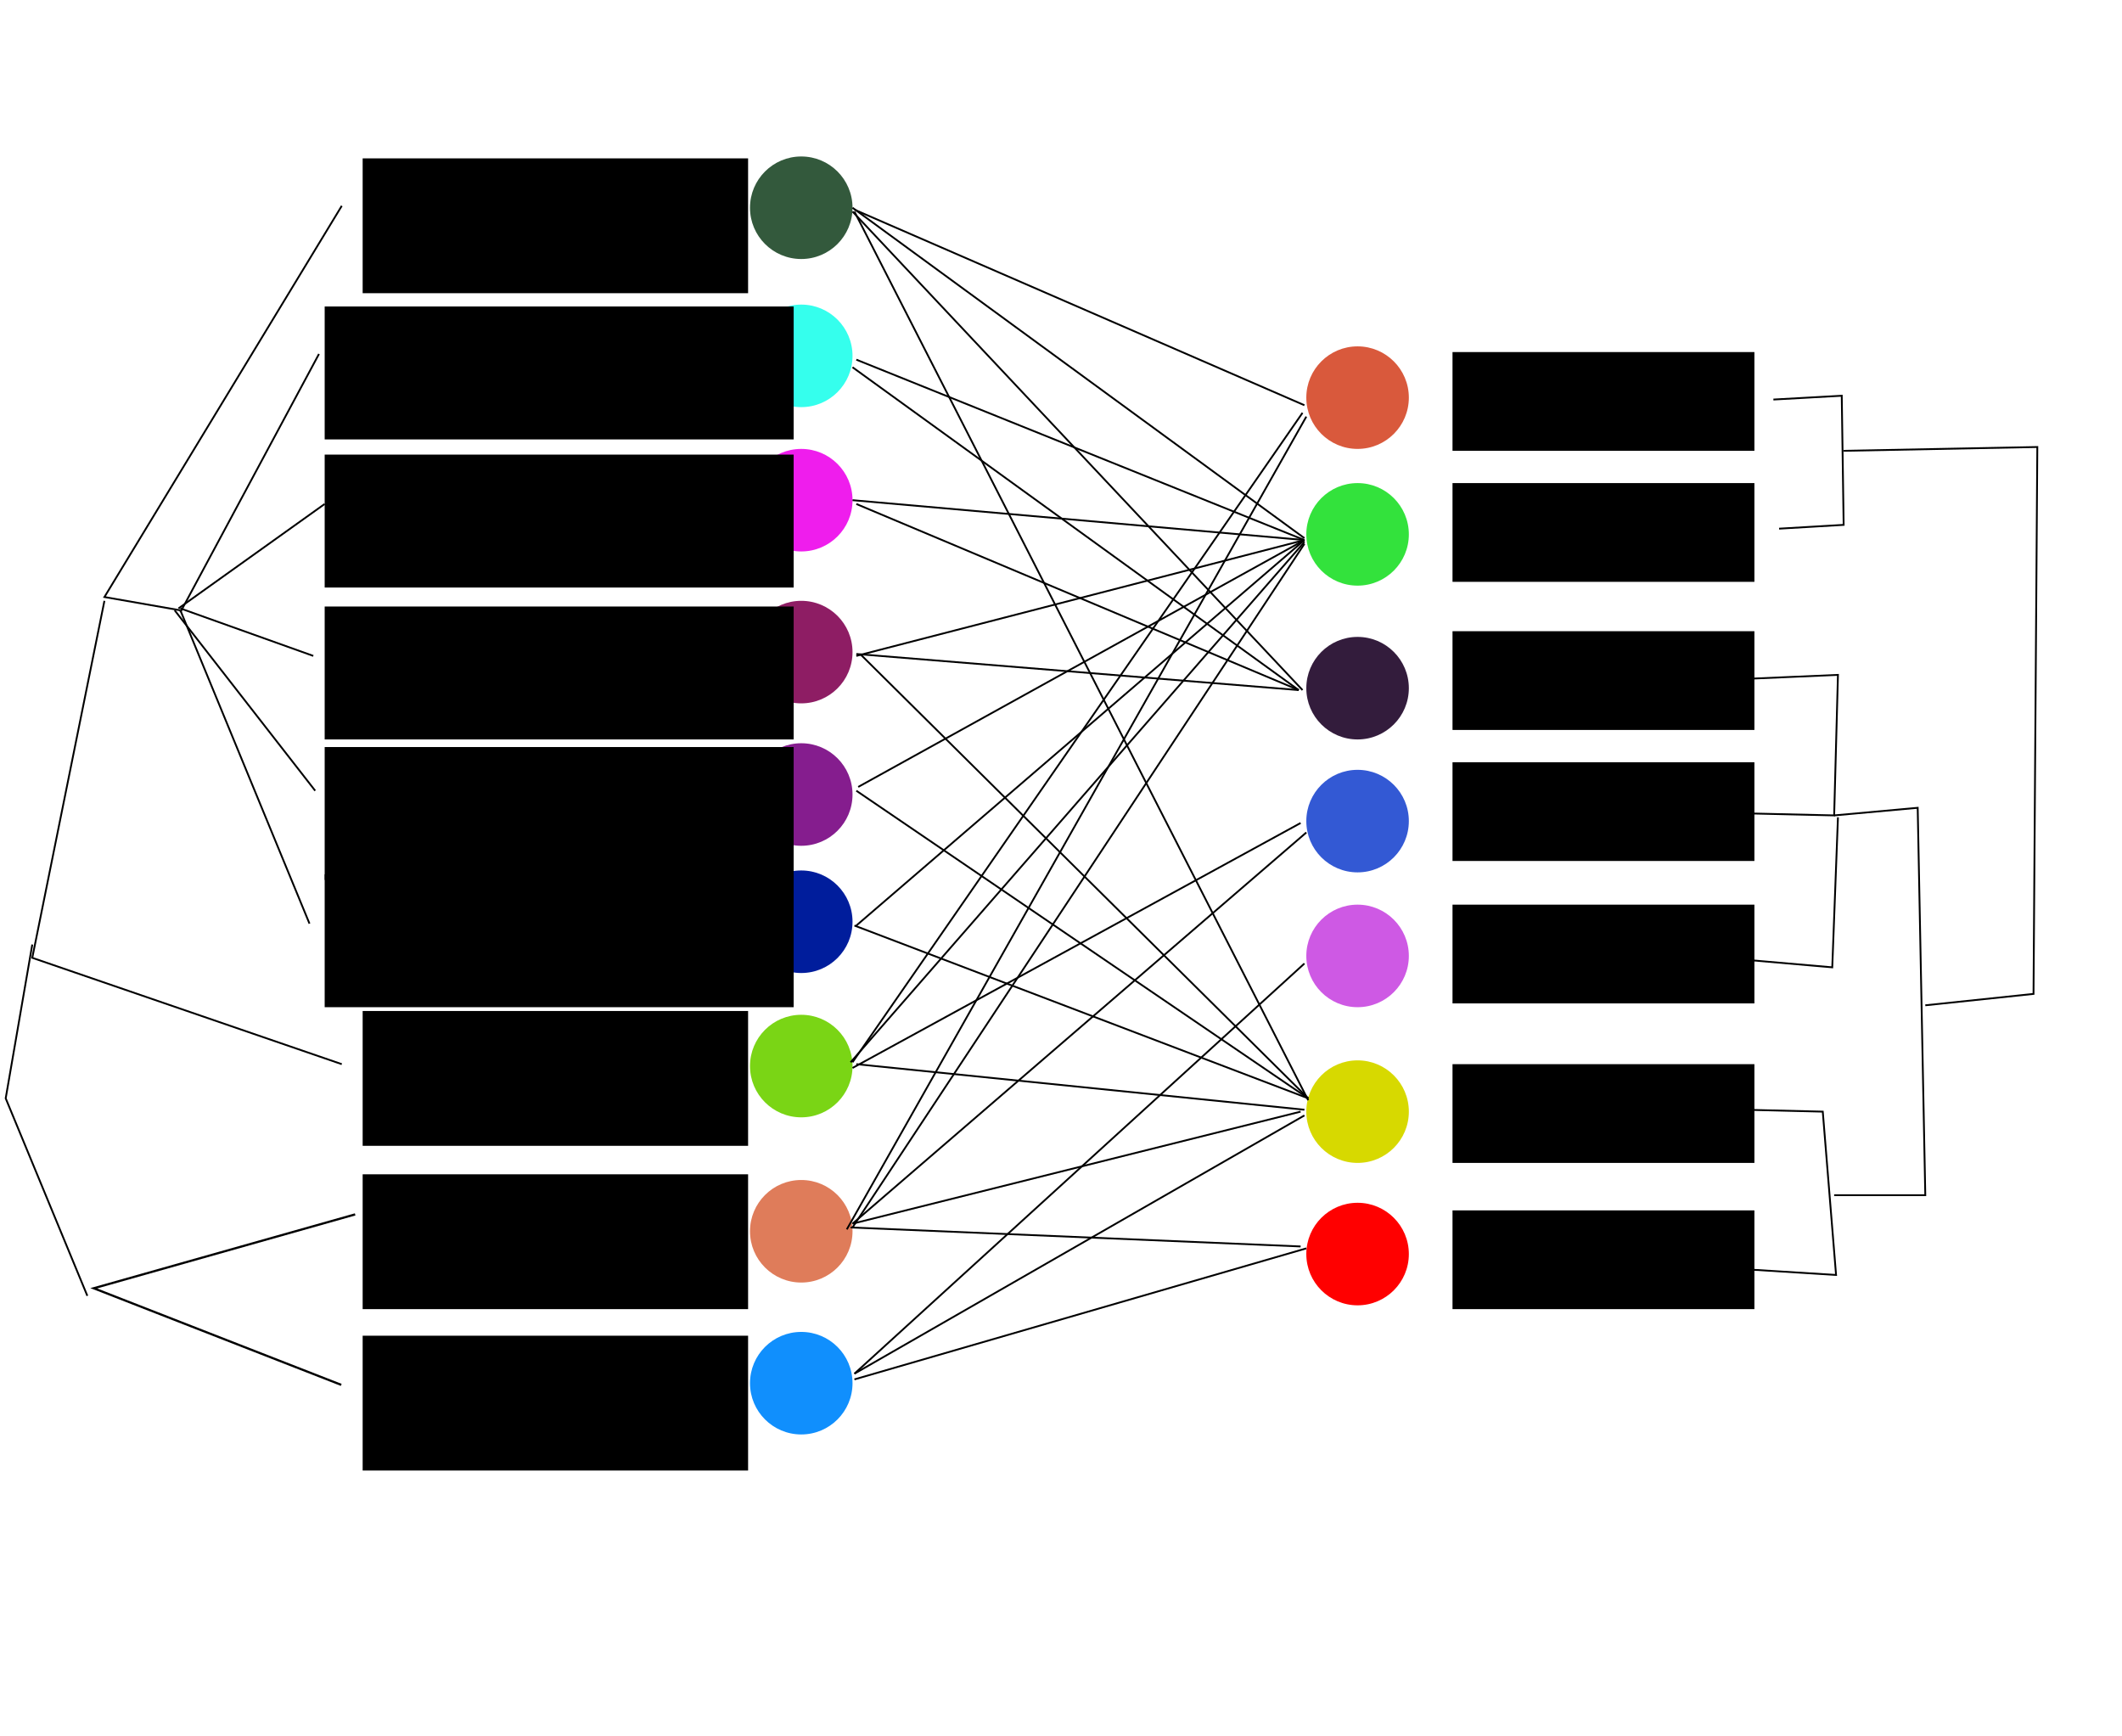 <svg xmlns="http://www.w3.org/2000/svg" xmlns:svg="http://www.w3.org/2000/svg" id="svg2" width="330mm" height="270mm" version="1.1" viewBox="0 0 1169.291 956.693"><g id="layer1" transform="translate(0,-95.669)"><circle style="opacity:1;fill:#33593c;fill-opacity:1;fill-rule:nonzero;stroke:none;stroke-width:3.543;stroke-linecap:round;stroke-linejoin:round;stroke-miterlimit:4;stroke-dasharray:none;stroke-dashoffset:10.328;stroke-opacity:1" id="path4136" cx="441.518" cy="210.129" r="28.249"/><circle id="circle4138" cx="441.518" cy="454.952" r="28.249" style="opacity:1;fill:#8e1d64;fill-opacity:1;fill-rule:nonzero;stroke:none;stroke-width:3.543;stroke-linecap:round;stroke-linejoin:round;stroke-miterlimit:4;stroke-dasharray:none;stroke-dashoffset:10.328;stroke-opacity:1"/><circle style="opacity:1;fill:#7ad515;fill-opacity:1;fill-rule:nonzero;stroke:none;stroke-width:3.543;stroke-linecap:round;stroke-linejoin:round;stroke-miterlimit:4;stroke-dasharray:none;stroke-dashoffset:10.328;stroke-opacity:1" id="circle4140" cx="441.518" cy="683.035" r="28.249"/><circle id="circle4142" cx="441.518" cy="774.059" r="28.249" style="opacity:1;fill:#df7c5a;fill-opacity:1;fill-rule:nonzero;stroke:none;stroke-width:3.543;stroke-linecap:round;stroke-linejoin:round;stroke-miterlimit:4;stroke-dasharray:none;stroke-dashoffset:10.328;stroke-opacity:1"/><circle style="opacity:1;fill:#108ffd;fill-opacity:1;fill-rule:nonzero;stroke:none;stroke-width:3.543;stroke-linecap:round;stroke-linejoin:round;stroke-miterlimit:4;stroke-dasharray:none;stroke-dashoffset:10.328;stroke-opacity:1" id="circle4144" cx="441.518" cy="857.759" r="28.249"/><circle id="circle4146" cx="748.07" cy="708.145" r="28.249" style="opacity:1;fill:#d7d900;fill-opacity:1;fill-rule:nonzero;stroke:none;stroke-width:3.543;stroke-linecap:round;stroke-linejoin:round;stroke-miterlimit:4;stroke-dasharray:none;stroke-dashoffset:10.328;stroke-opacity:1"/><circle style="opacity:1;fill:#ce59e4;fill-opacity:1;fill-rule:nonzero;stroke:none;stroke-width:3.543;stroke-linecap:round;stroke-linejoin:round;stroke-miterlimit:4;stroke-dasharray:none;stroke-dashoffset:10.328;stroke-opacity:1" id="circle4148" cx="748.07" cy="622.353" r="28.249"/><circle id="circle4150" cx="748.07" cy="548.069" r="28.249" style="opacity:1;fill:#3359d4;fill-opacity:1;fill-rule:nonzero;stroke:none;stroke-width:3.543;stroke-linecap:round;stroke-linejoin:round;stroke-miterlimit:4;stroke-dasharray:none;stroke-dashoffset:10.328;stroke-opacity:1"/><circle style="opacity:1;fill:#331c3c;fill-opacity:1;fill-rule:nonzero;stroke:none;stroke-width:3.543;stroke-linecap:round;stroke-linejoin:round;stroke-miterlimit:4;stroke-dasharray:none;stroke-dashoffset:10.328;stroke-opacity:1" id="circle4152" cx="748.07" cy="474.831" r="28.249"/><circle id="circle4154" cx="748.07" cy="390.085" r="28.249" style="opacity:1;fill:#33e23c;fill-opacity:1;fill-rule:nonzero;stroke:none;stroke-width:3.543;stroke-linecap:round;stroke-linejoin:round;stroke-miterlimit:4;stroke-dasharray:none;stroke-dashoffset:10.328;stroke-opacity:1"/><circle style="opacity:1;fill:#d9593c;fill-opacity:1;fill-rule:nonzero;stroke:none;stroke-width:3.543;stroke-linecap:round;stroke-linejoin:round;stroke-miterlimit:4;stroke-dasharray:none;stroke-dashoffset:10.328;stroke-opacity:1" id="circle4156" cx="748.07" cy="314.754" r="28.249"/><circle id="circle4158" cx="748.07" cy="786.614" r="28.249" style="opacity:1;fill:red;fill-opacity:1;fill-rule:nonzero;stroke:none;stroke-width:3.543;stroke-linecap:round;stroke-linejoin:round;stroke-miterlimit:4;stroke-dasharray:none;stroke-dashoffset:10.328;stroke-opacity:1"/><flowRoot id="flowRoot4160" transform="translate(159.03,56.33)" xml:space="preserve" style="font-style:normal;font-weight:400;font-size:40px;line-height:125%;font-family:sans-serif;letter-spacing:0;word-spacing:0;fill:#000;fill-opacity:1;stroke:none;stroke-width:1px;stroke-linecap:butt;stroke-linejoin:miter;stroke-opacity:1"><flowRegion id="flowRegion4162"><rect id="rect4164" width="166.354" height="54.405" x="641.353" y="233.314"/></flowRegion><flowPara id="flowPara4166">Gene A</flowPara></flowRoot><flowRoot transform="translate(159.03,128.522)" style="font-style:normal;font-weight:400;font-size:40px;line-height:125%;font-family:sans-serif;letter-spacing:0;word-spacing:0;fill:#000;fill-opacity:1;stroke:none;stroke-width:1px;stroke-linecap:butt;stroke-linejoin:miter;stroke-opacity:1" id="flowRoot4168" xml:space="preserve"><flowRegion id="flowRegion4170"><rect id="rect4172" width="166.354" height="54.405" x="641.353" y="233.314"/></flowRegion><flowPara id="flowPara4174">Gene B</flowPara></flowRoot><flowRoot id="flowRoot4176" transform="translate(159.03,210.129)" xml:space="preserve" style="font-style:normal;font-weight:400;font-size:40px;line-height:125%;font-family:sans-serif;letter-spacing:0;word-spacing:0;fill:#000;fill-opacity:1;stroke:none;stroke-width:1px;stroke-linecap:butt;stroke-linejoin:miter;stroke-opacity:1"><flowRegion id="flowRegion4178"><rect id="rect4180" width="166.354" height="54.405" x="641.353" y="233.314"/></flowRegion><flowPara id="flowPara4182">Gene C</flowPara></flowRoot><flowRoot transform="translate(159.03,282.321)" style="font-style:normal;font-weight:400;font-size:40px;line-height:125%;font-family:sans-serif;letter-spacing:0;word-spacing:0;fill:#000;fill-opacity:1;stroke:none;stroke-width:1px;stroke-linecap:butt;stroke-linejoin:miter;stroke-opacity:1" id="flowRoot4184" xml:space="preserve"><flowRegion id="flowRegion4186"><rect id="rect4188" width="166.354" height="54.405" x="641.353" y="233.314"/></flowRegion><flowPara id="flowPara4190">Gene D</flowPara></flowRoot><flowRoot id="flowRoot4192" transform="translate(159.03,360.79)" xml:space="preserve" style="font-style:normal;font-weight:400;font-size:40px;line-height:125%;font-family:sans-serif;letter-spacing:0;word-spacing:0;fill:#000;fill-opacity:1;stroke:none;stroke-width:1px;stroke-linecap:butt;stroke-linejoin:miter;stroke-opacity:1"><flowRegion id="flowRegion4194"><rect id="rect4196" width="166.354" height="54.405" x="641.353" y="233.314"/></flowRegion><flowPara id="flowPara4198">Gene E</flowPara></flowRoot><flowRoot transform="translate(159.03,448.675)" style="font-style:normal;font-weight:400;font-size:40px;line-height:125%;font-family:sans-serif;letter-spacing:0;word-spacing:0;fill:#000;fill-opacity:1;stroke:none;stroke-width:1px;stroke-linecap:butt;stroke-linejoin:miter;stroke-opacity:1" id="flowRoot4200" xml:space="preserve"><flowRegion id="flowRegion4202"><rect id="rect4204" width="166.354" height="54.405" x="641.353" y="233.314"/></flowRegion><flowPara id="flowPara4206">Gene F</flowPara></flowRoot><flowRoot id="flowRoot4208" transform="translate(159.03,529.236)" xml:space="preserve" style="font-style:normal;font-weight:400;font-size:40px;line-height:125%;font-family:sans-serif;letter-spacing:0;word-spacing:0;fill:#000;fill-opacity:1;stroke:none;stroke-width:1px;stroke-linecap:butt;stroke-linejoin:miter;stroke-opacity:1"><flowRegion id="flowRegion4210"><rect id="rect4212" width="166.354" height="54.405" x="641.353" y="233.314"/></flowRegion><flowPara id="flowPara4214">Gene G</flowPara></flowRoot><flowRoot id="flowRoot4216" transform="translate(139.152,-102.7)" xml:space="preserve" style="font-style:normal;font-weight:400;font-size:40px;line-height:125%;font-family:sans-serif;letter-spacing:0;word-spacing:0;fill:#000;fill-opacity:1;stroke:none;stroke-width:1px;stroke-linecap:butt;stroke-linejoin:miter;stroke-opacity:1"><flowRegion id="flowRegion4218"><rect id="rect4220" width="212.389" height="74.284" x="60.683" y="285.627"/></flowRegion><flowPara id="flowPara4222">Family Z</flowPara></flowRoot><flowRoot transform="translate(118.226,144.215)" style="font-style:normal;font-weight:400;font-size:40px;line-height:125%;font-family:sans-serif;letter-spacing:0;word-spacing:0;fill:#000;fill-opacity:1;stroke:none;stroke-width:1px;stroke-linecap:butt;stroke-linejoin:miter;stroke-opacity:1" id="flowRoot4224" xml:space="preserve"><flowRegion id="flowRegion4226"><rect id="rect4228" width="258.424" height="73.238" x="60.683" y="285.627"/></flowRegion><flowPara id="flowPara4230">FY Genus 3</flowPara></flowRoot><flowRoot id="flowRoot4232" transform="translate(139.152,367.067)" xml:space="preserve" style="font-style:normal;font-weight:400;font-size:40px;line-height:125%;font-family:sans-serif;letter-spacing:0;word-spacing:0;fill:#000;fill-opacity:1;stroke:none;stroke-width:1px;stroke-linecap:butt;stroke-linejoin:miter;stroke-opacity:1"><flowRegion id="flowRegion4234"><rect id="rect4236" width="212.389" height="74.284" x="60.683" y="285.627"/></flowRegion><flowPara id="flowPara4238">Family X</flowPara></flowRoot><flowRoot transform="translate(139.152,457.045)" style="font-style:normal;font-weight:400;font-size:40px;line-height:125%;font-family:sans-serif;letter-spacing:0;word-spacing:0;fill:#000;fill-opacity:1;stroke:none;stroke-width:1px;stroke-linecap:butt;stroke-linejoin:miter;stroke-opacity:1" id="flowRoot4240" xml:space="preserve"><flowRegion id="flowRegion4242"><rect id="rect4244" width="212.389" height="74.284" x="60.683" y="285.627"/></flowRegion><flowPara id="flowPara4246">Family W</flowPara></flowRoot><flowRoot id="flowRoot4248" transform="translate(139.152,545.976)" xml:space="preserve" style="font-style:normal;font-weight:400;font-size:40px;line-height:125%;font-family:sans-serif;letter-spacing:0;word-spacing:0;fill:#000;fill-opacity:1;stroke:none;stroke-width:1px;stroke-linecap:butt;stroke-linejoin:miter;stroke-opacity:1"><flowRegion id="flowRegion4250"><rect id="rect4252" width="212.389" height="74.284" x="60.683" y="285.627"/></flowRegion><flowPara id="flowPara4254">Family V</flowPara></flowRoot><path style="fill:none;fill-rule:evenodd;stroke:#000;stroke-width:1px;stroke-linecap:butt;stroke-linejoin:miter;stroke-opacity:1" id="path4256" d="M 470.813,211.175 718.775,318.939"/><path style="fill:none;fill-rule:evenodd;stroke:#000;stroke-width:1;stroke-linecap:butt;stroke-linejoin:miter;stroke-opacity:1;stroke-miterlimit:4;stroke-dasharray:none" id="path4258" d="M 471.86,457.045 718.775,393.223"/><path style="fill:none;fill-rule:evenodd;stroke:#000;stroke-width:1px;stroke-linecap:butt;stroke-linejoin:miter;stroke-opacity:1" id="path4260" d="M 469.767,212.222 717.729,475.877"/><path style="fill:none;fill-rule:evenodd;stroke:#000;stroke-width:1;stroke-linecap:butt;stroke-linejoin:miter;stroke-opacity:1;stroke-miterlimit:4;stroke-dasharray:none" id="path4262" d="m 471.86,455.998 243.777,19.879"/><path style="fill:none;fill-rule:evenodd;stroke:#000;stroke-width:1px;stroke-linecap:butt;stroke-linejoin:miter;stroke-opacity:1" id="path4264" d="M 470.813,212.222 720.868,701.868"/><path style="fill:none;fill-rule:evenodd;stroke:#000;stroke-width:1;stroke-linecap:butt;stroke-linejoin:miter;stroke-opacity:1;stroke-miterlimit:4;stroke-dasharray:none" id="path4266" d="M 473.952,455.998 720.868,700.821"/><path style="fill:none;fill-rule:evenodd;stroke:#000;stroke-width:1px;stroke-linecap:butt;stroke-linejoin:miter;stroke-opacity:1" id="path4268" d="M 469.767,769.874 719.821,554.346"/><path style="fill:none;fill-rule:evenodd;stroke:#000;stroke-width:1px;stroke-linecap:butt;stroke-linejoin:miter;stroke-opacity:1" id="path4270" d="M 470.813,852.528 718.775,710.238"/><path style="fill:none;fill-rule:evenodd;stroke:#000;stroke-width:1px;stroke-linecap:butt;stroke-linejoin:miter;stroke-opacity:1" id="path4272" d="M 470.813,852.528 718.775,626.538"/><path style="fill:none;fill-rule:evenodd;stroke:#000;stroke-width:1px;stroke-linecap:butt;stroke-linejoin:miter;stroke-opacity:1" id="path4274" d="m 469.767,769.874 246.916,-61.729"/><path style="fill:none;fill-rule:evenodd;stroke:#000;stroke-width:1px;stroke-linecap:butt;stroke-linejoin:miter;stroke-opacity:1" id="path4276" d="M 469.767,680.943 717.729,323.124"/><path style="fill:none;fill-rule:evenodd;stroke:#000;stroke-width:1px;stroke-linecap:butt;stroke-linejoin:miter;stroke-opacity:1" id="path4278" d="M 468.721,680.943 718.775,394.27"/><path style="fill:none;fill-rule:evenodd;stroke:#000;stroke-width:1px;stroke-linecap:butt;stroke-linejoin:miter;stroke-opacity:1" id="path4280" d="m 469.767,771.967 249.008,-376.651"/><path style="fill:none;fill-rule:evenodd;stroke:#000;stroke-width:1px;stroke-linecap:butt;stroke-linejoin:miter;stroke-opacity:1" id="path4282" d="m 470.813,855.667 249.008,-72.191"/><path style="fill:none;fill-rule:evenodd;stroke:#000;stroke-width:1px;stroke-linecap:butt;stroke-linejoin:miter;stroke-opacity:1" id="path4284" d="m 466.628,773.013 253.193,-447.796"/><path style="fill:none;fill-rule:evenodd;stroke:#000;stroke-width:1px;stroke-linecap:butt;stroke-linejoin:miter;stroke-opacity:1" id="path4286" d="m 471.86,681.989 246.916,25.11"/><path style="fill:none;fill-rule:evenodd;stroke:#000;stroke-width:1px;stroke-linecap:butt;stroke-linejoin:miter;stroke-opacity:1" id="path4288" d="m 468.721,771.967 247.962,10.463"/><path style="fill:none;fill-rule:evenodd;stroke:#000;stroke-width:1px;stroke-linecap:butt;stroke-linejoin:miter;stroke-opacity:1" id="path4290" d="m 469.767,210.129 249.008,182.048"/><path style="fill:none;fill-rule:evenodd;stroke:#000;stroke-width:1px;stroke-linecap:butt;stroke-linejoin:miter;stroke-opacity:1" id="path4292" d="M 469.767,684.081 716.683,549.115"/><path style="fill:none;fill-rule:evenodd;stroke:#000;stroke-width:1px;stroke-linecap:butt;stroke-linejoin:miter;stroke-opacity:1" id="path4294" d="m 977.199,315.801 37.665,-2.093 1.046,71.145 -35.573,2.092"/><path style="fill:none;fill-rule:evenodd;stroke:#000;stroke-width:1px;stroke-linecap:butt;stroke-linejoin:miter;stroke-opacity:1" id="path4296" d="m 964.644,469.6 48.128,-2.093 -2.092,77.423 -44.989,-1.046"/><path style="fill:none;fill-rule:evenodd;stroke:#000;stroke-width:1px;stroke-linecap:butt;stroke-linejoin:miter;stroke-opacity:1" id="path4298" d="m 1012.772,545.976 -3.139,82.654 -48.128,-4.185"/><path style="fill:none;fill-rule:evenodd;stroke:#000;stroke-width:1px;stroke-linecap:butt;stroke-linejoin:miter;stroke-opacity:1" id="path4300" d="m 961.506,707.099 42.896,1.046 7.324,89.978 -50.22,-3.139"/><path style="fill:none;fill-rule:evenodd;stroke:#000;stroke-width:1px;stroke-linecap:butt;stroke-linejoin:miter;stroke-opacity:1" id="path4302" d="m 1010.679,754.18 50.22,0 -4.185,-213.435 -46.035,4.185"/><path style="fill:none;fill-rule:evenodd;stroke:#000;stroke-width:1px;stroke-linecap:butt;stroke-linejoin:miter;stroke-opacity:1" id="path4304" d="m 1015.911,344.049 106.718,-2.092 -2.092,301.321 -59.636,6.278"/><path style="fill:none;fill-rule:evenodd;stroke:#000;stroke-width:1px;stroke-linecap:butt;stroke-linejoin:miter;stroke-opacity:1" id="path4306" d="M 188.325,209.083 57.544,424.611 99.394,431.935"/><path style="fill:none;fill-rule:evenodd;stroke:#000;stroke-width:1px;stroke-linecap:butt;stroke-linejoin:miter;stroke-opacity:1" id="path4308" d="M 188.325,681.989 17.786,623.399 57.544,426.703"/><path style="fill:none;fill-rule:evenodd;stroke:#000;stroke-width:1.209px;stroke-linecap:butt;stroke-linejoin:miter;stroke-opacity:1" id="path4310" d="M 195.699,764.757 51.653,805.462 188.037,858.692"/><path style="fill:none;fill-rule:evenodd;stroke:#000;stroke-width:1px;stroke-linecap:butt;stroke-linejoin:miter;stroke-opacity:1" id="path4312" d="M 48.127,809.632 3.139,700.822 17.786,616.075"/><circle style="opacity:1;fill:#ef1ded;fill-opacity:1;fill-rule:nonzero;stroke:none;stroke-width:3.543;stroke-linecap:round;stroke-linejoin:round;stroke-miterlimit:4;stroke-dasharray:none;stroke-dashoffset:10.328;stroke-opacity:1" id="circle4318" cx="441.518" cy="371.252" r="28.249"/><circle id="circle4320" cx="441.518" cy="291.737" r="28.249" style="opacity:1;fill:#35ffed;fill-opacity:1;fill-rule:nonzero;stroke:none;stroke-width:3.543;stroke-linecap:round;stroke-linejoin:round;stroke-miterlimit:4;stroke-dasharray:none;stroke-dashoffset:10.328;stroke-opacity:1"/><circle style="opacity:1;fill:#851d8e;fill-opacity:1;fill-rule:nonzero;stroke:none;stroke-width:3.543;stroke-linecap:round;stroke-linejoin:round;stroke-miterlimit:4;stroke-dasharray:none;stroke-dashoffset:10.328;stroke-opacity:1" id="circle4322" cx="441.518" cy="533.421" r="28.249"/><circle id="circle4324" cx="441.518" cy="603.52" r="28.249" style="opacity:1;fill:#001d9c;fill-opacity:1;fill-rule:nonzero;stroke:none;stroke-width:3.543;stroke-linecap:round;stroke-linejoin:round;stroke-miterlimit:4;stroke-dasharray:none;stroke-dashoffset:10.328;stroke-opacity:1"/><flowRoot id="flowRoot4326" transform="translate(118.226,60.515)" xml:space="preserve" style="font-style:normal;font-weight:400;font-size:40px;line-height:125%;font-family:sans-serif;letter-spacing:0;word-spacing:0;fill:#000;fill-opacity:1;stroke:none;stroke-width:1px;stroke-linecap:butt;stroke-linejoin:miter;stroke-opacity:1"><flowRegion id="flowRegion4328"><rect id="rect4330" width="258.424" height="73.238" x="60.683" y="285.627"/></flowRegion><flowPara id="flowPara4332">FY Genus 2</flowPara></flowRoot><flowRoot transform="translate(118.226,-21.092)" style="font-style:normal;font-weight:400;font-size:40px;line-height:125%;font-family:sans-serif;letter-spacing:0;word-spacing:0;fill:#000;fill-opacity:1;stroke:none;stroke-width:1px;stroke-linecap:butt;stroke-linejoin:miter;stroke-opacity:1" id="flowRoot4334" xml:space="preserve"><flowRegion id="flowRegion4336"><rect id="rect4338" width="258.424" height="73.238" x="60.683" y="285.627"/></flowRegion><flowPara id="flowPara4340">FY Genus 1</flowPara></flowRoot><flowRoot id="flowRoot4342" transform="translate(118.226,221.638)" xml:space="preserve" style="font-style:normal;font-weight:400;font-size:40px;line-height:125%;font-family:sans-serif;letter-spacing:0;word-spacing:0;fill:#000;fill-opacity:1;stroke:none;stroke-width:1px;stroke-linecap:butt;stroke-linejoin:miter;stroke-opacity:1"><flowRegion id="flowRegion4344"><rect id="rect4346" width="258.424" height="73.238" x="60.683" y="285.627"/></flowRegion><flowPara id="flowPara4348">FY Genus 4</flowPara></flowRoot><flowRoot transform="translate(118.226,291.737)" style="font-style:normal;font-weight:400;font-size:40px;line-height:125%;font-family:sans-serif;letter-spacing:0;word-spacing:0;fill:#000;fill-opacity:1;stroke:none;stroke-width:1px;stroke-linecap:butt;stroke-linejoin:miter;stroke-opacity:1" id="flowRoot4350" xml:space="preserve"><flowRegion id="flowRegion4352"><rect id="rect4354" width="258.424" height="73.238" x="60.683" y="285.627"/></flowRegion><flowPara id="flowPara4356">FY Genus 5</flowPara></flowRoot><path style="fill:none;fill-rule:evenodd;stroke:#000;stroke-width:1px;stroke-linecap:butt;stroke-linejoin:miter;stroke-opacity:1" id="path4362" d="M 99.394,432.981 175.77,290.691"/><path style="fill:none;fill-rule:evenodd;stroke:#000;stroke-width:1px;stroke-linecap:butt;stroke-linejoin:miter;stroke-opacity:1" id="path4364" d="M 178.909,373.345 98.348,430.888"/><path style="fill:none;fill-rule:evenodd;stroke:#000;stroke-width:1px;stroke-linecap:butt;stroke-linejoin:miter;stroke-opacity:1" id="path4366" d="M 172.631,457.045 99.394,430.888"/><path style="fill:none;fill-rule:evenodd;stroke:#000;stroke-width:1px;stroke-linecap:butt;stroke-linejoin:miter;stroke-opacity:1" id="path4368" d="M 173.678,531.329 96.255,431.935"/><path style="fill:none;fill-rule:evenodd;stroke:#000;stroke-width:1px;stroke-linecap:butt;stroke-linejoin:miter;stroke-opacity:1" id="path4370" d="M 170.539,604.566 99.394,431.935"/><path id="path4372" d="m 471.86,293.829 246.915,99.394" style="fill:none;fill-rule:evenodd;stroke:#000;stroke-width:1;stroke-linecap:butt;stroke-linejoin:miter;stroke-miterlimit:4;stroke-dasharray:none;stroke-opacity:1"/><path style="fill:none;fill-rule:evenodd;stroke:#000;stroke-width:1;stroke-linecap:butt;stroke-linejoin:miter;stroke-miterlimit:4;stroke-dasharray:none;stroke-opacity:1" id="path4374" d="m 469.767,371.252 249.008,21.971"/><path id="path4376" d="M 472.906,529.236 718.775,393.223" style="fill:none;fill-rule:evenodd;stroke:#000;stroke-width:1;stroke-linecap:butt;stroke-linejoin:miter;stroke-miterlimit:4;stroke-dasharray:none;stroke-opacity:1"/><path style="fill:none;fill-rule:evenodd;stroke:#000;stroke-width:1;stroke-linecap:butt;stroke-linejoin:miter;stroke-miterlimit:4;stroke-dasharray:none;stroke-opacity:1" id="path4378" d="M 471.86,605.613 718.775,393.223"/><path id="path4380" d="M 471.86,373.345 715.636,475.877" style="fill:none;fill-rule:evenodd;stroke:#000;stroke-width:1;stroke-linecap:butt;stroke-linejoin:miter;stroke-miterlimit:4;stroke-dasharray:none;stroke-opacity:1"/><path style="fill:none;fill-rule:evenodd;stroke:#000;stroke-width:1;stroke-linecap:butt;stroke-linejoin:miter;stroke-miterlimit:4;stroke-dasharray:none;stroke-opacity:1" id="path4382" d="M 469.767,298.014 715.636,475.877"/><path id="path4384" d="M 471.86,531.329 720.868,700.821" style="fill:none;fill-rule:evenodd;stroke:#000;stroke-width:1;stroke-linecap:butt;stroke-linejoin:miter;stroke-miterlimit:4;stroke-dasharray:none;stroke-opacity:1"/><path style="fill:none;fill-rule:evenodd;stroke:#000;stroke-width:1;stroke-linecap:butt;stroke-linejoin:miter;stroke-miterlimit:4;stroke-dasharray:none;stroke-opacity:1" id="path4386" d="m 470.813,605.613 250.054,95.209"/></g></svg>